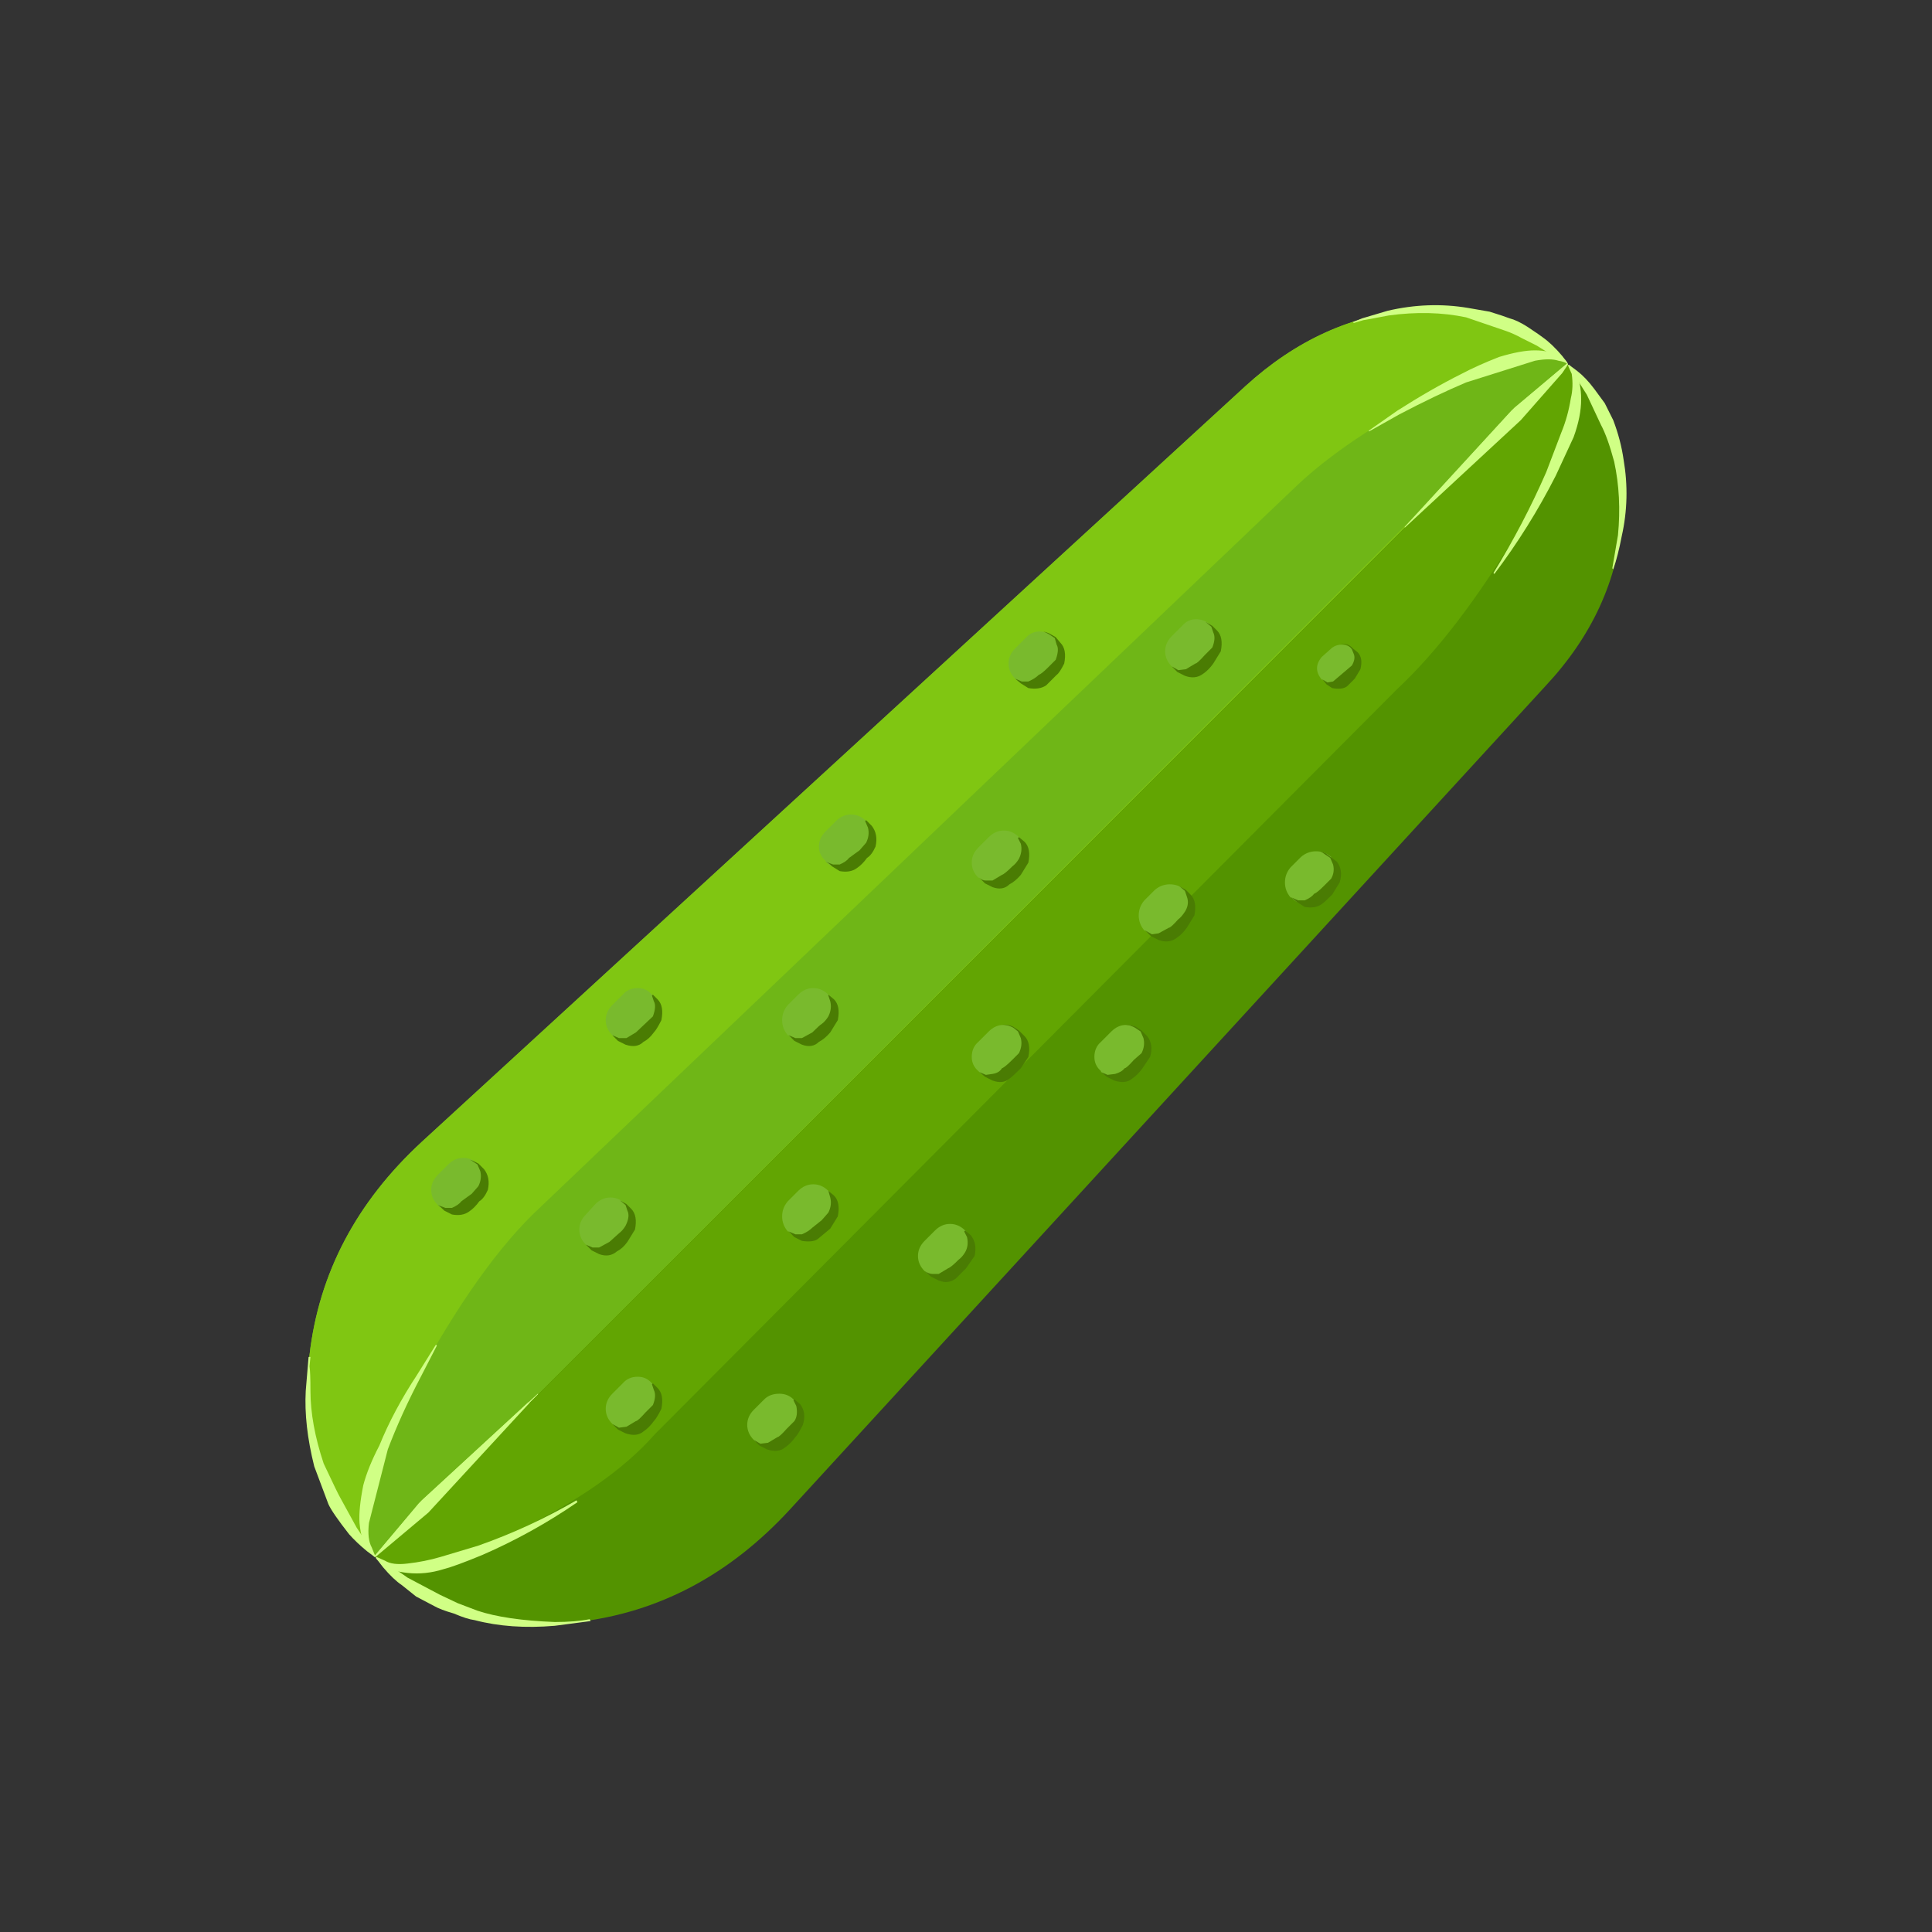 
<svg xmlns="http://www.w3.org/2000/svg" version="1.1" xmlns:xlink="http://www.w3.org/1999/xlink" preserveAspectRatio="none" x="0px" y="0px" width="1024px" height="1024px" viewBox="0 0 1024 1024">
<rect x="0" y="0" width="1024" height="1024" fill="#333333" stroke="none"/>
<defs>
<g id="Layer0_0_MEMBER_0_MEMBER_0_MEMBER_0_FILL">
<path fill="#79BA2D" stroke="none" d="
M 208.1 43.2
L 208 43.1
Q 204.85 39.95 199.9 40.3 195 40.7 191 44.35
L 147.35 84.4
Q 142.15 89.2 141.4 95.7 140.65 102.2 144.8 106.3
L 144.9 106.4 208.1 43.2 Z"/>
</g>

<g id="Layer0_0_MEMBER_0_MEMBER_1_MEMBER_0_MEMBER_0_MEMBER_0_FILL">
<path fill="#80C612" stroke="none" d="
M 208.1 43.2
L 208 43.1
Q 204.85 39.95 199.9 40.3 195 40.7 191 44.35
L 147.35 84.4
Q 142.15 89.2 141.4 95.7 140.65 102.2 144.8 106.3
L 144.9 106.4 208.1 43.2 Z"/>
</g>

<g id="Layer0_0_MEMBER_0_MEMBER_1_MEMBER_0_MEMBER_1_MEMBER_0_MEMBER_0_FILL">
<path fill="#D0FF85" stroke="none" d="
M 141.45 95.8
L 141.35 95.8 141.2 97.6
Q 141.1 99.4 141.65 101.6 142.3 103.35 142.4 103.6 142.6 104.05 143.5 105.2 143.9 105.65 144.45 106.1
L 144.85 106.4 144.9 106.35 143.9 104.85
Q 143.1 103.4 143.05 103.3 142.9 103.05 142.15 101.45 141.45 99.35 141.45 97.6 141.45 96.6 141.4 96.3
L 141.45 95.8 Z"/>
</g>

<g id="Layer0_0_MEMBER_0_MEMBER_1_MEMBER_0_MEMBER_1_MEMBER_1_MEMBER_0_FILL">
<path fill="#D0FF85" stroke="none" d="
M 208.1 43.15
L 207.8 42.75
Q 207.25 42.1 206.75 41.75 206.7 41.7 205.95 41.2 205.4 40.85 205 40.75 204.75 40.65 203.95 40.4
L 202.8 40.2
Q 200.7 39.85 198.55 40.35 197.35 40.7 197.2 40.75
L 196.7 40.95 196.75 41 197.25 40.85
Q 197.3 40.85 198.6 40.6 200.8 40.3 202.7 40.7
L 204.75 41.4
Q 205.2 41.55 205.65 41.8
L 206.45 42.2 208.05 43.2 208.1 43.15 Z"/>
</g>

<g id="Layer0_0_MEMBER_0_MEMBER_1_MEMBER_1_MEMBER_0_MEMBER_0_FILL">
<path fill="#6FB617" stroke="none" d="
M 208.05 43.15
Q 206.65 41.75 201.1 44.65 196.35 47.15 193.75 49.6
L 153.65 87.85
Q 150.4 90.85 146.95 97.25 143 104.45 144.85 106.3
L 144.9 106.4 208.05 43.15 Z"/>
</g>

<g id="Layer0_0_MEMBER_0_MEMBER_1_MEMBER_1_MEMBER_1_MEMBER_0_MEMBER_0_FILL">
<path fill="#D0FF85" stroke="none" d="
M 202.7 44.15
L 206.35 43
Q 207.15 42.85 207.6 43 207.9 43.05 208.05 43.15
L 208.05 43.1
Q 208 42.95 207.7 42.75 207.1 42.45 206.35 42.45 205.6 42.45 204.45 42.8 203.3 43.25 202.45 43.7 200.85 44.5 199.05 45.65
L 197.55 46.7 197.55 46.75 199.15 45.85
Q 201.05 44.85 202.7 44.15 Z"/>
</g>

<g id="Layer0_0_MEMBER_0_MEMBER_1_MEMBER_1_MEMBER_1_MEMBER_1_MEMBER_0_FILL">
<path fill="#D0FF85" stroke="none" d="
M 148.15 95.2
L 148.1 95.15 147.1 96.75
Q 145.85 98.65 145.1 100.5 144.5 101.65 144.25 102.6 144 103.85 144.05 104.6 144.15 105.65 144.5 106
L 144.85 106.4 144.9 106.4 144.7 105.9
Q 144.45 105.45 144.55 104.6
L 145.55 100.7
Q 146.25 98.85 147.3 96.85
L 148.15 95.2 Z"/>
</g>

<g id="Layer0_0_MEMBER_0_MEMBER_1_MEMBER_2_MEMBER_1_MEMBER_0_MEMBER_0_FILL">
<path fill="#D0FF85" stroke="none" d="
M 205.75 46
L 207 44.65
Q 207.75 43.65 207.8 43.6
L 208.1 43.2 208.05 43.15 205.25 45.5 199.9 51.35 199.95 51.35 205.75 46 Z"/>
</g>

<g id="Layer0_0_MEMBER_0_MEMBER_1_MEMBER_2_MEMBER_1_MEMBER_1_MEMBER_0_FILL">
<path fill="#D0FF85" stroke="none" d="
M 153.55 97.8
L 153.5 97.75 147.35 103.4 144.85 106.35 144.9 106.4 145.35 106.1 146.4 105.25 153.55 97.8 Z"/>
</g>

<g id="Layer0_0_MEMBER_0_MEMBER_2_MEMBER_0_MEMBER_0_FILL">
<path fill="#539300" stroke="none" d="
M 208.15 43.25
L 208.1 43.2 144.9 106.4 145 106.5
Q 149.15 110.65 155.6 109.85 162.05 109.1 166.85 103.9
L 206.9 60.25
Q 210.6 56.3 211 51.35 211.35 46.45 208.15 43.25 Z"/>
</g>

<g id="Layer0_0_MEMBER_0_MEMBER_3_MEMBER_0_MEMBER_0_MEMBER_0_FILL">
<path fill="#62A502" stroke="none" d="
M 205.45 52.05
Q 209.35 45.55 208.1 43.2
L 144.9 106.4
Q 146.4 107.9 151.95 105.25 157.2 102.75 159.7 99.9
L 199.05 60.4
Q 202.2 57.45 205.45 52.05 Z"/>
</g>

<g id="Layer0_0_MEMBER_0_MEMBER_3_MEMBER_0_MEMBER_1_MEMBER_0_FILL">
<path fill="#62A502" stroke="none" d="
M 208.25 43.35
Q 208.41 43.631 208.55 44.05
L 208.7 43.95 208.25 43.35 Z"/>
</g>

<g id="Layer0_0_MEMBER_0_MEMBER_3_MEMBER_1_MEMBER_0_MEMBER_0_FILL">
<path fill="#D0FF85" stroke="none" d="
M 208.2 43.25
L 208.15 43.3 209.1 44.8 209.85 46.4
Q 210.2 47.05 210.55 48.35 210.95 50.2 210.75 52.25
L 210.45 54 210.5 54.05
Q 210.75 53.35 210.95 52.3 211.4 50.3 211.05 48.25 210.9 47.2 210.5 46.15
L 210.05 45.25 209.5 44.5
Q 209.05 43.9 208.6 43.55
L 208.2 43.25 Z"/>
</g>

<g id="Layer0_0_MEMBER_0_MEMBER_3_MEMBER_1_MEMBER_1_MEMBER_0_FILL">
<path fill="#D0FF85" stroke="none" d="
M 156.3 109.8
L 156.25 109.7
Q 155.5 109.85 154.4 109.85 151.8 109.75 150.3 109.25
L 149.25 108.85
Q 148.5 108.5 148.3 108.4
L 146.6 107.5
Q 145.75 106.9 145.45 106.75
L 145 106.45 144.95 106.5 145.3 106.95
Q 145.85 107.6 146.3 107.9
L 147.05 108.5 148 109
Q 148.35 109.2 149.05 109.4 149.75 109.7 150.15 109.75 152.05 110.25 154.4 110.05
L 156.3 109.8 Z"/>
</g>

<g id="Layer0_0_MEMBER_0_MEMBER_3_MEMBER_2_MEMBER_0_MEMBER_0_FILL">
<path fill="#D0FF85" stroke="none" d="
M 155.6 103.5
L 155.55 103.4
Q 153.05 104.85 150.35 105.8
L 148.35 106.4
Q 147.5 106.65 146.6 106.75 145.8 106.85 145.4 106.6
L 144.95 106.4 144.9 106.45 145.3 106.85
Q 145.7 107.15 146.6 107.25 147.55 107.35 148.5 107.05 149.1 106.9 150.55 106.3 153.2 105.15 155.6 103.5 Z"/>
</g>

<g id="Layer0_0_MEMBER_0_MEMBER_3_MEMBER_2_MEMBER_1_MEMBER_0_FILL">
<path fill="#D0FF85" stroke="none" d="
M 208.15 43.2
L 208.1 43.25 208.3 43.7
Q 208.4 44.4 208.25 45 208.1 45.95 207.75 46.8
L 206.95 48.9
Q 205.75 51.65 204.15 54.25
L 204.2 54.3
Q 206.05 51.85 207.45 49.1
L 208.4 47.05
Q 208.8 45.95 208.8 45.05 208.8 44.15 208.5 43.6
L 208.15 43.2 Z"/>
</g>

<g id="Layer0_0_MEMBER_0_MEMBER_3_MEMBER_3_MEMBER_0_MEMBER_0_FILL">
<path fill="#D0FF85" stroke="none" d="
M 153.05 98.25
L 153 98.2 147.2 103.55 144.85 106.35 144.9 106.4 147.7 104.05 153.05 98.25 Z"/>
</g>

<g id="Layer0_0_MEMBER_0_MEMBER_3_MEMBER_3_MEMBER_1_MEMBER_0_FILL">
<path fill="#D0FF85" stroke="none" d="
M 205.6 46.15
L 207.8 43.65 208.1 43.2 208.05 43.15 205.1 45.65 199.45 51.8 199.45 51.85 205.6 46.15 Z"/>
</g>

<g id="Layer0_0_MEMBER_1_MEMBER_0_MEMBER_0_FILL">
<path fill="#79BA2D" stroke="none" d="
M 168.9 87
Q 168.55 86.65 168.1 86.65 167.65 86.65 167.3 87
L 166.75 87.55
Q 166.45 87.9 166.45 88.35 166.45 88.8 166.75 89.15
L 166.8 89.15
Q 167.1 89.5 167.6 89.5 168.05 89.5 168.35 89.15
L 168.9 88.6
Q 169.25 88.25 169.25 87.8 169.25 87.35 168.9 87 Z"/>
</g>

<g id="Layer0_0_MEMBER_1_MEMBER_1_MEMBER_0_MEMBER_0_FILL">
<path fill="#4A7C03" stroke="none" d="
M 169 87.35
Q 169.1 87.75 168.9 88.15
L 168.55 88.55 168.05 88.95
Q 167.85 89.15 167.5 89.3
L 167.15 89.3 166.8 89.15 167.1 89.45 167.5 89.65
Q 168.15 89.75 168.4 89.5
L 169 89 169.4 88.35
Q 169.55 87.6 169.2 87.25
L 168.9 87 169 87.35 Z"/>
</g>

<g id="Layer0_0_MEMBER_2_MEMBER_0_MEMBER_0_FILL">
<path fill="#79BA2D" stroke="none" d="
M 167.05 98.05
Q 166.75 97.75 166.3 97.75 165.8 97.75 165.5 98.05
L 164.95 98.6
Q 164.6 98.95 164.6 99.4 164.6 99.85 164.95 100.2 165.3 100.55 165.75 100.55 166.2 100.55 166.55 100.2
L 167.1 99.65
Q 167.4 99.35 167.4 98.9 167.4 98.4 167.1 98.1
L 167.05 98.05 Z"/>
</g>

<g id="Layer0_0_MEMBER_2_MEMBER_1_MEMBER_0_MEMBER_0_FILL">
<path fill="#4A7C03" stroke="none" d="
M 167.4 98.3
L 167.1 98.05 167.05 98.1 167.2 98.4
Q 167.3 98.9 167.1 99.2
L 166.7 99.6
Q 166.3 100.05 166.2 100.05
L 165.7 100.35 165.3 100.4 164.95 100.2 165.25 100.5 165.65 100.7
Q 166.25 100.9 166.6 100.6 166.9 100.4 167.15 100.05 167.3 99.9 167.55 99.4 167.75 98.75 167.4 98.3 Z"/>
</g>

<g id="Layer0_0_MEMBER_3_MEMBER_0_MEMBER_0_FILL">
<path fill="#79BA2D" stroke="none" d="
M 176.15 89.1
Q 175.8 88.75 175.35 88.75 174.9 88.75 174.55 89.1
L 174 89.65
Q 173.65 90 173.65 90.45 173.65 90.9 174 91.25 174.35 91.6 174.8 91.6 175.25 91.6 175.6 91.25
L 176.15 90.7
Q 176.5 90.35 176.5 89.9 176.5 89.45 176.15 89.1 Z"/>
</g>

<g id="Layer0_0_MEMBER_3_MEMBER_1_MEMBER_0_MEMBER_0_FILL">
<path fill="#4A7C03" stroke="none" d="
M 176.45 89.35
L 176.15 89.1 176.1 89.15 176.25 89.45
Q 176.35 89.9 176.15 90.25 176 90.5 175.8 90.65 175.4 91.05 175.25 91.1
L 174.75 91.4 174.4 91.4
Q 174.25 91.4 174 91.25
L 174.35 91.55 174.75 91.75
Q 175.25 91.95 175.65 91.65
L 176.2 91.1 176.65 90.45
Q 176.8 89.8 176.45 89.35 Z"/>
</g>

<g id="Layer0_0_MEMBER_4_MEMBER_0_MEMBER_0_FILL">
<path fill="#79BA2D" stroke="none" d="
M 179 78.55
Q 178.65 78.2 178.2 78.2 177.75 78.2 177.4 78.55
L 176.85 79.1
Q 176.5 79.4 176.5 79.9 176.5 80.35 176.85 80.65
L 176.9 80.7
Q 177.2 81 177.7 81 178.15 81 178.45 80.7
L 179 80.15
Q 179.35 79.8 179.35 79.35 179.35 78.9 179 78.55 Z"/>
</g>

<g id="Layer0_0_MEMBER_4_MEMBER_1_MEMBER_0_MEMBER_0_FILL">
<path fill="#4A7C03" stroke="none" d="
M 178.7 78.35
L 178.95 78.55 179.1 78.9
Q 179.2 79.3 179 79.7
L 178.65 80.05
Q 178.25 80.45 178.1 80.5 177.95 80.75 177.6 80.8
L 177.25 80.85 176.9 80.7 177.2 80.95 177.6 81.15
Q 178.15 81.35 178.5 81.05 178.65 80.95 179.1 80.5
L 179.5 79.9
Q 179.65 79.15 179.3 78.8
L 179 78.5 178.7 78.3
Q 178.401 78.15 178 78.2 178.372 78.168 178.7 78.35 Z"/>
</g>

<g id="Layer0_0_MEMBER_5_MEMBER_0_MEMBER_0_FILL">
<path fill="#79BA2D" stroke="none" d="
M 185.5 78.55
Q 185.15 78.2 184.7 78.2 184.25 78.2 183.9 78.55
L 183.35 79.1
Q 183 79.4 183 79.9 183 80.35 183.35 80.65
L 183.35 80.7
Q 183.7 81 184.15 81 184.6 81 184.95 80.7
L 185.5 80.15
Q 185.85 79.8 185.85 79.35 185.85 78.9 185.5 78.55 Z"/>
</g>

<g id="Layer0_0_MEMBER_5_MEMBER_1_MEMBER_0_MEMBER_0_FILL">
<path fill="#4A7C03" stroke="none" d="
M 185.95 79.9
Q 186.15 79.25 185.8 78.8
L 185.5 78.5 185.2 78.3
Q 184.823 78.149 184.45 78.2 184.812 78.162 185.15 78.35
L 185.45 78.55 185.6 78.9
Q 185.7 79.3 185.5 79.7
L 185.1 80.05
Q 184.7 80.5 184.6 80.5 184.45 80.7 184.1 80.8
L 183.7 80.85 183.35 80.7 183.65 80.95 184.05 81.15
Q 184.65 81.35 185 81.05 185.3 80.85 185.55 80.5
L 185.95 79.9 Z"/>
</g>

<g id="Layer0_0_MEMBER_6_MEMBER_0_MEMBER_0_FILL">
<path fill="#79BA2D" stroke="none" d="
M 195.55 70.9
Q 195.9 70.55 195.9 70.1 195.9 69.65 195.55 69.35
L 195.55 69.3
Q 195.2 69 194.75 69 194.3 69 193.95 69.3
L 193.4 69.85
Q 193.1 70.2 193.1 70.65 193.1 71.1 193.4 71.45
L 193.45 71.45
Q 193.75 71.8 194.2 71.8 194.65 71.8 195 71.45
L 195.55 70.9 Z"/>
</g>

<g id="Layer0_0_MEMBER_6_MEMBER_1_MEMBER_0_MEMBER_0_FILL">
<path fill="#4A7C03" stroke="none" d="
M 195.5 69.35
L 195.65 69.7
Q 195.75 70.1 195.55 70.45
L 195.15 70.85
Q 194.8 71.2 194.65 71.25 194.5 71.45 194.15 71.6
L 193.8 71.6 193.45 71.45 193.75 71.7 194.15 71.95
Q 194.7 72.05 195.05 71.8 195.2 71.7 195.6 71.3
L 196 70.65
Q 196.2 70 195.85 69.55
L 195.25 69.1
Q 195.107 69.043 194.95 69 195.094 69.059 195.2 69.15
L 195.5 69.35 Z"/>
</g>

<g id="Layer0_0_MEMBER_7_MEMBER_0_MEMBER_0_FILL">
<path fill="#79BA2D" stroke="none" d="
M 158.15 87.7
Q 157.8 87.35 157.35 87.35 156.9 87.35 156.55 87.7
L 156.05 88.25
Q 155.7 88.6 155.7 89.05 155.7 89.5 156.05 89.85 156.4 90.2 156.85 90.2 157.3 90.2 157.65 89.85
L 158.2 89.3
Q 158.5 88.95 158.5 88.5 158.5 88.05 158.2 87.7
L 158.15 87.7 Z"/>
</g>

<g id="Layer0_0_MEMBER_7_MEMBER_1_MEMBER_0_MEMBER_0_FILL">
<path fill="#4A7C03" stroke="none" d="
M 157.85 87.5
L 158.15 87.75 158.25 88.05
Q 158.4 88.35 158.15 88.85 158 89.1 157.8 89.25
L 157.3 89.7 156.75 90 156.4 90 156.05 89.85 156.35 90.15 156.75 90.35
Q 157.3 90.55 157.7 90.2 158 90.05 158.25 89.7
L 158.65 89.05
Q 158.8 88.3 158.45 87.95
L 158.2 87.7 157.85 87.5 Z"/>
</g>

<g id="Layer0_0_MEMBER_8_MEMBER_0_MEMBER_0_FILL">
<path fill="#79BA2D" stroke="none" d="
M 159.6 76.6
L 159.55 76.6
Q 159.25 76.25 158.8 76.25 158.3 76.25 158 76.6
L 157.45 77.15
Q 157.1 77.5 157.1 77.95 157.1 78.4 157.45 78.75 157.8 79.1 158.25 79.1 158.7 79.1 159.05 78.75
L 159.6 78.2
Q 159.9 77.85 159.9 77.4 159.9 76.95 159.6 76.6 Z"/>
</g>

<g id="Layer0_0_MEMBER_8_MEMBER_1_MEMBER_0_MEMBER_0_FILL">
<path fill="#4A7C03" stroke="none" d="
M 159.85 76.85
L 159.6 76.6 159.55 76.65 159.65 76.95
Q 159.8 77.2 159.6 77.75
L 158.7 78.6 158.2 78.9 157.8 78.9 157.45 78.75 157.75 79.05 158.15 79.25
Q 158.75 79.45 159.1 79.1 159.4 78.95 159.65 78.6 159.8 78.45 160.05 77.95 160.2 77.2 159.85 76.85 Z"/>
</g>

<g id="Layer0_0_MEMBER_9_MEMBER_0_MEMBER_0_FILL">
<path fill="#79BA2D" stroke="none" d="
M 150.35 85.6
Q 150 85.25 149.55 85.25 149.1 85.25 148.75 85.6
L 148.2 86.15
Q 147.85 86.5 147.85 86.95 147.85 87.4 148.2 87.75 148.55 88.1 149 88.1 149.45 88.1 149.8 87.75
L 150.35 87.2
Q 150.7 86.85 150.7 86.4 150.7 85.95 150.35 85.6 Z"/>
</g>

<g id="Layer0_0_MEMBER_9_MEMBER_1_MEMBER_0_MEMBER_0_FILL">
<path fill="#4A7C03" stroke="none" d="
M 150.3 85.6
L 150.45 85.95
Q 150.55 86.35 150.35 86.75
L 150 87.15 149.45 87.55
Q 149.3 87.75 148.95 87.9
L 148.6 87.9 148.2 87.75
Q 148.3 87.8 148.55 88.05
L 148.95 88.25
Q 149.5 88.35 149.85 88.1 150.15 87.9 150.4 87.55 150.65 87.4 150.85 86.95 151 86.3 150.65 85.85
L 150.35 85.55 150.05 85.4
Q 149.983 85.373 149.9 85.35 149.959 85.375 150 85.4
L 150.3 85.6 Z"/>
</g>

<g id="Layer0_0_MEMBER_10_MEMBER_0_MEMBER_0_FILL">
<path fill="#79BA2D" stroke="none" d="
M 180.9 57.7
Q 180.55 57.35 180.1 57.35 179.65 57.35 179.35 57.7
L 178.8 58.25
Q 178.45 58.6 178.45 59.05 178.45 59.5 178.8 59.85 179.15 60.2 179.6 60.2 180.05 60.2 180.4 59.85
L 180.95 59.3
Q 181.25 58.95 181.25 58.5 181.25 58.05 180.95 57.7
L 180.9 57.7 Z"/>
</g>

<g id="Layer0_0_MEMBER_10_MEMBER_1_MEMBER_0_MEMBER_0_FILL">
<path fill="#4A7C03" stroke="none" d="
M 180.9 57.7
L 181 58.05
Q 181.15 58.3 180.95 58.85
L 180.55 59.25
Q 180.2 59.6 180.05 59.65 179.85 59.85 179.5 60
L 179.15 60 178.8 59.85 179.1 60.1 179.5 60.35
Q 180.1 60.45 180.45 60.2
L 181 59.65
Q 181.15 59.55 181.4 59.05 181.55 58.3 181.2 57.95
L 180.95 57.65 180.6 57.45
Q 180.472 57.395 180.3 57.35 180.458 57.421 180.6 57.5
L 180.9 57.7 Z"/>
</g>

<g id="Layer0_0_MEMBER_11_MEMBER_0_MEMBER_0_FILL">
<path fill="#79BA2D" stroke="none" d="
M 176.85 70.4
L 176.9 70.4
Q 177.2 70.75 177.7 70.75 178.15 70.75 178.45 70.4
L 179 69.85
Q 179.35 69.5 179.35 69.05 179.35 68.6 179 68.25 178.65 67.9 178.2 67.9 177.75 67.9 177.4 68.25
L 176.85 68.8
Q 176.5 69.15 176.5 69.6 176.5 70.05 176.85 70.4 Z"/>
</g>

<g id="Layer0_0_MEMBER_11_MEMBER_1_MEMBER_0_MEMBER_0_FILL">
<path fill="#4A7C03" stroke="none" d="
M 179.5 69.6
Q 179.65 68.85 179.3 68.5
L 179 68.25 178.95 68.3 179.1 68.6
Q 179.2 69 179 69.4 178.85 69.65 178.65 69.8 178.25 70.2 178.1 70.25
L 177.6 70.55 177.25 70.55
Q 177.056 70.55 176.9 70.4
L 177.2 70.7 177.6 70.9
Q 178.15 71.1 178.5 70.75 178.8 70.6 179.1 70.25
L 179.5 69.6 Z"/>
</g>

<g id="Layer0_0_MEMBER_12_MEMBER_0_MEMBER_0_FILL">
<path fill="#79BA2D" stroke="none" d="
M 168.9 76.6
Q 168.55 76.25 168.1 76.25 167.65 76.25 167.3 76.6
L 166.75 77.15
Q 166.45 77.5 166.45 77.95 166.45 78.4 166.75 78.75
L 166.8 78.75
Q 167.1 79.1 167.6 79.1 168.05 79.1 168.35 78.75
L 168.9 78.2
Q 169.25 77.85 169.25 77.4 169.25 76.95 168.9 76.6 Z"/>
</g>

<g id="Layer0_0_MEMBER_12_MEMBER_1_MEMBER_0_MEMBER_0_FILL">
<path fill="#4A7C03" stroke="none" d="
M 169.2 76.85
L 168.9 76.6 168.9 76.65 169 76.95
Q 169.1 77.35 168.9 77.75 168.75 78 168.55 78.15 168.45 78.2 168.05 78.6
L 167.5 78.9 167.15 78.9 166.8 78.75 167.1 79.05 167.5 79.25
Q 168.05 79.45 168.4 79.1 168.7 78.95 169 78.6
L 169.4 77.95
Q 169.55 77.2 169.2 76.85 Z"/>
</g>

<g id="Layer0_0_MEMBER_13_MEMBER_0_MEMBER_0_FILL">
<path fill="#79BA2D" stroke="none" d="
M 170.9 67.4
Q 170.55 67.05 170.1 67.05 169.65 67.05 169.3 67.4
L 168.75 67.95
Q 168.4 68.3 168.4 68.75 168.4 69.2 168.75 69.5
L 168.75 69.55
Q 169.1 69.9 169.55 69.9 170 69.9 170.35 69.55
L 170.9 69
Q 171.25 68.65 171.25 68.2 171.25 67.75 170.9 67.4 Z"/>
</g>

<g id="Layer0_0_MEMBER_13_MEMBER_1_MEMBER_0_MEMBER_0_FILL">
<path fill="#4A7C03" stroke="none" d="
M 170.85 67.4
L 171 67.75
Q 171.1 68.15 170.9 68.55
L 170.55 68.95 170 69.35
Q 169.85 69.55 169.5 69.7
L 169.15 69.7 168.75 69.55
Q 168.917 69.617 169.1 69.8
L 169.5 70.05
Q 170.05 70.15 170.4 69.9 170.7 69.7 170.95 69.35 171.2 69.2 171.4 68.75 171.55 68.1 171.2 67.65
L 170.9 67.35 170.85 67.4 Z"/>
</g>

<g id="Layer0_0_MEMBER_14_MEMBER_0_MEMBER_0_FILL">
<path fill="#79BA2D" stroke="none" d="
M 187 70.75
Q 186.55 70.75 186.2 71.05
L 185.65 71.6
Q 185.35 71.95 185.35 72.4 185.35 72.85 185.65 73.2
L 185.7 73.2
Q 186.05 73.55 186.5 73.55 186.95 73.55 187.25 73.2
L 187.8 72.65
Q 188.15 72.35 188.15 71.9 188.15 71.4 187.8 71.1
L 187.8 71.05
Q 187.45 70.75 187 70.75 Z"/>
</g>

<g id="Layer0_0_MEMBER_14_MEMBER_1_MEMBER_0_MEMBER_0_FILL">
<path fill="#4A7C03" stroke="none" d="
M 186.95 73.05
L 186.4 73.35 186.05 73.4 185.7 73.2 186 73.5 186.4 73.7
Q 186.95 73.9 187.35 73.6 187.65 73.4 187.9 73.05
L 188.3 72.4
Q 188.45 71.65 188.1 71.3
L 187.85 71.05 187.5 70.85 187.8 71.1 187.9 71.4
Q 188.05 71.8 187.8 72.2 187.6 72.5 187.45 72.6 187.05 73.05 186.95 73.05 Z"/>
</g>

<g id="Layer0_0_MEMBER_15_MEMBER_0_MEMBER_0_FILL">
<path fill="#79BA2D" stroke="none" d="
M 186.75 58.4
Q 186.75 58.85 187.1 59.2 187.45 59.55 187.9 59.55 188.35 59.55 188.7 59.2
L 189.25 58.65
Q 189.55 58.35 189.55 57.9 189.55 57.4 189.25 57.1
L 189.2 57.05
Q 188.85 56.7 188.4 56.7 187.95 56.7 187.65 57.05
L 187.1 57.6
Q 186.75 57.95 186.75 58.4 Z"/>
</g>

<g id="Layer0_0_MEMBER_15_MEMBER_1_MEMBER_0_MEMBER_0_FILL">
<path fill="#4A7C03" stroke="none" d="
M 189.2 57.1
L 189.3 57.4
Q 189.45 57.7 189.25 58.2
L 188.85 58.6
Q 188.45 59.05 188.35 59.05
L 187.85 59.35 187.45 59.4 187.1 59.2 187.4 59.5 187.8 59.7
Q 188.35 59.9 188.75 59.6 189.05 59.4 189.3 59.05
L 189.7 58.4
Q 189.85 57.65 189.5 57.3
L 189.25 57.05 188.9 56.85 189.2 57.1 Z"/>
</g>

<g id="Layer0_0_MEMBER_16_MEMBER_0_MEMBER_0_FILL">
<path fill="#79BA2D" stroke="none" d="
M 196.7 58.3
Q 196.45 58.05 196.1 58.05 195.75 58.05 195.5 58.3
L 195.05 58.7
Q 194.55 59.3 195.05 59.9
L 195.1 59.9
Q 195.35 60.15 195.7 60.15 196.05 60.15 196.3 59.9
L 196.7 59.5
Q 197.3 58.9 196.7 58.3 Z"/>
</g>

<g id="Layer0_0_MEMBER_16_MEMBER_1_MEMBER_0_MEMBER_0_FILL">
<path fill="#4A7C03" stroke="none" d="
M 196.65 58.3
L 196.75 58.55
Q 196.85 58.8 196.65 59.15
L 195.65 60 195.35 60.05 195.1 59.9 195.3 60.15 195.6 60.35
Q 196.15 60.45 196.4 60.25
L 196.8 59.85 197.1 59.35
Q 197.25 58.75 196.95 58.45
L 196.7 58.25
Q 196.45 57.964 196.05 58 196.467 58.008 196.65 58.3 Z"/>
</g>

<g id="Layer0_0_MEMBER_17_MEMBER_0_MEMBER_0_FILL">
<path fill="#79BA2D" stroke="none" d="
M 159.55 97.2
Q 159.25 96.85 158.8 96.85 158.3 96.85 158 97.2
L 157.45 97.75
Q 157.1 98.1 157.1 98.55 157.1 99 157.45 99.35 157.8 99.7 158.25 99.7 158.7 99.7 159.05 99.35
L 159.6 98.8
Q 159.9 98.5 159.9 98.05 159.9 97.55 159.6 97.25
L 159.55 97.2 Z"/>
</g>

<g id="Layer0_0_MEMBER_17_MEMBER_1_MEMBER_0_MEMBER_0_FILL">
<path fill="#4A7C03" stroke="none" d="
M 160.05 98.55
Q 160.2 97.8 159.85 97.45
L 159.6 97.2 159.55 97.25 159.65 97.55
Q 159.8 97.85 159.6 98.35
L 159.2 98.75
Q 158.8 99.2 158.7 99.2
L 158.2 99.5 157.8 99.55 157.45 99.35 157.75 99.65 158.15 99.85
Q 158.75 100.05 159.1 99.75 159.4 99.55 159.65 99.2 159.8 99.05 160.05 98.55 Z"/>
</g>
</defs>

<g transform="matrix( 10, 0, 0, 10, -1249.95,-238.8) ">
<use xlink:href="#Layer0_0_MEMBER_0_MEMBER_0_MEMBER_0_FILL"/>
</g>

<g transform="matrix( 10, 0, 0, 10, -1249.95,-238.8) ">
<use xlink:href="#Layer0_0_MEMBER_0_MEMBER_1_MEMBER_0_MEMBER_0_MEMBER_0_FILL"/>
</g>

<g transform="matrix( 10, 0, 0, 10, -1249.95,-238.8) ">
<use xlink:href="#Layer0_0_MEMBER_0_MEMBER_1_MEMBER_0_MEMBER_1_MEMBER_0_MEMBER_0_FILL"/>
</g>

<g transform="matrix( 10, 0, 0, 10, -1249.95,-238.8) ">
<use xlink:href="#Layer0_0_MEMBER_0_MEMBER_1_MEMBER_0_MEMBER_1_MEMBER_1_MEMBER_0_FILL"/>
</g>

<g transform="matrix( 10, 0, 0, 10, -1249.95,-238.8) ">
<use xlink:href="#Layer0_0_MEMBER_0_MEMBER_1_MEMBER_1_MEMBER_0_MEMBER_0_FILL"/>
</g>

<g transform="matrix( 10, 0, 0, 10, -1249.95,-238.8) ">
<use xlink:href="#Layer0_0_MEMBER_0_MEMBER_1_MEMBER_1_MEMBER_1_MEMBER_0_MEMBER_0_FILL"/>
</g>

<g transform="matrix( 10, 0, 0, 10, -1249.95,-238.8) ">
<use xlink:href="#Layer0_0_MEMBER_0_MEMBER_1_MEMBER_1_MEMBER_1_MEMBER_1_MEMBER_0_FILL"/>
</g>

<g transform="matrix( 10, 0, 0, 10, -1249.95,-238.8) ">
<use xlink:href="#Layer0_0_MEMBER_0_MEMBER_1_MEMBER_2_MEMBER_1_MEMBER_0_MEMBER_0_FILL"/>
</g>

<g transform="matrix( 10, 0, 0, 10, -1249.95,-238.8) ">
<use xlink:href="#Layer0_0_MEMBER_0_MEMBER_1_MEMBER_2_MEMBER_1_MEMBER_1_MEMBER_0_FILL"/>
</g>

<g transform="matrix( 10, 0, 0, 10, -1249.95,-238.8) ">
<use xlink:href="#Layer0_0_MEMBER_0_MEMBER_2_MEMBER_0_MEMBER_0_FILL"/>
</g>

<g transform="matrix( 10, 0, 0, 10, -1249.95,-238.8) ">
<use xlink:href="#Layer0_0_MEMBER_0_MEMBER_3_MEMBER_0_MEMBER_0_MEMBER_0_FILL"/>
</g>

<g transform="matrix( 10, 0, 0, 10, -1249.95,-238.8) ">
<use xlink:href="#Layer0_0_MEMBER_0_MEMBER_3_MEMBER_0_MEMBER_1_MEMBER_0_FILL"/>
</g>

<g transform="matrix( 10, 0, 0, 10, -1249.95,-238.8) ">
<use xlink:href="#Layer0_0_MEMBER_0_MEMBER_3_MEMBER_1_MEMBER_0_MEMBER_0_FILL"/>
</g>

<g transform="matrix( 10, 0, 0, 10, -1249.95,-238.8) ">
<use xlink:href="#Layer0_0_MEMBER_0_MEMBER_3_MEMBER_1_MEMBER_1_MEMBER_0_FILL"/>
</g>

<g transform="matrix( 10, 0, 0, 10, -1249.95,-238.8) ">
<use xlink:href="#Layer0_0_MEMBER_0_MEMBER_3_MEMBER_2_MEMBER_0_MEMBER_0_FILL"/>
</g>

<g transform="matrix( 10, 0, 0, 10, -1249.95,-238.8) ">
<use xlink:href="#Layer0_0_MEMBER_0_MEMBER_3_MEMBER_2_MEMBER_1_MEMBER_0_FILL"/>
</g>

<g transform="matrix( 10, 0, 0, 10, -1249.95,-238.8) ">
<use xlink:href="#Layer0_0_MEMBER_0_MEMBER_3_MEMBER_3_MEMBER_0_MEMBER_0_FILL"/>
</g>

<g transform="matrix( 10, 0, 0, 10, -1249.95,-238.8) ">
<use xlink:href="#Layer0_0_MEMBER_0_MEMBER_3_MEMBER_3_MEMBER_1_MEMBER_0_FILL"/>
</g>

<g transform="matrix( 10, 0, 0, 10, -1249.95,-238.8) ">
<use xlink:href="#Layer0_0_MEMBER_1_MEMBER_0_MEMBER_0_FILL"/>
</g>

<g transform="matrix( 10, 0, 0, 10, -1249.95,-238.8) ">
<use xlink:href="#Layer0_0_MEMBER_1_MEMBER_1_MEMBER_0_MEMBER_0_FILL"/>
</g>

<g transform="matrix( 10, 0, 0, 10, -1249.95,-238.8) ">
<use xlink:href="#Layer0_0_MEMBER_2_MEMBER_0_MEMBER_0_FILL"/>
</g>

<g transform="matrix( 10, 0, 0, 10, -1249.95,-238.8) ">
<use xlink:href="#Layer0_0_MEMBER_2_MEMBER_1_MEMBER_0_MEMBER_0_FILL"/>
</g>

<g transform="matrix( 10, 0, 0, 10, -1249.95,-238.8) ">
<use xlink:href="#Layer0_0_MEMBER_3_MEMBER_0_MEMBER_0_FILL"/>
</g>

<g transform="matrix( 10, 0, 0, 10, -1249.95,-238.8) ">
<use xlink:href="#Layer0_0_MEMBER_3_MEMBER_1_MEMBER_0_MEMBER_0_FILL"/>
</g>

<g transform="matrix( 10, 0, 0, 10, -1249.95,-238.8) ">
<use xlink:href="#Layer0_0_MEMBER_4_MEMBER_0_MEMBER_0_FILL"/>
</g>

<g transform="matrix( 10, 0, 0, 10, -1249.95,-238.8) ">
<use xlink:href="#Layer0_0_MEMBER_4_MEMBER_1_MEMBER_0_MEMBER_0_FILL"/>
</g>

<g transform="matrix( 10, 0, 0, 10, -1249.95,-238.8) ">
<use xlink:href="#Layer0_0_MEMBER_5_MEMBER_0_MEMBER_0_FILL"/>
</g>

<g transform="matrix( 10, 0, 0, 10, -1249.95,-238.8) ">
<use xlink:href="#Layer0_0_MEMBER_5_MEMBER_1_MEMBER_0_MEMBER_0_FILL"/>
</g>

<g transform="matrix( 10, 0, 0, 10, -1249.95,-238.8) ">
<use xlink:href="#Layer0_0_MEMBER_6_MEMBER_0_MEMBER_0_FILL"/>
</g>

<g transform="matrix( 10, 0, 0, 10, -1249.95,-238.8) ">
<use xlink:href="#Layer0_0_MEMBER_6_MEMBER_1_MEMBER_0_MEMBER_0_FILL"/>
</g>

<g transform="matrix( 10, 0, 0, 10, -1249.95,-238.8) ">
<use xlink:href="#Layer0_0_MEMBER_7_MEMBER_0_MEMBER_0_FILL"/>
</g>

<g transform="matrix( 10, 0, 0, 10, -1249.95,-238.8) ">
<use xlink:href="#Layer0_0_MEMBER_7_MEMBER_1_MEMBER_0_MEMBER_0_FILL"/>
</g>

<g transform="matrix( 10, 0, 0, 10, -1249.95,-238.8) ">
<use xlink:href="#Layer0_0_MEMBER_8_MEMBER_0_MEMBER_0_FILL"/>
</g>

<g transform="matrix( 10, 0, 0, 10, -1249.95,-238.8) ">
<use xlink:href="#Layer0_0_MEMBER_8_MEMBER_1_MEMBER_0_MEMBER_0_FILL"/>
</g>

<g transform="matrix( 10, 0, 0, 10, -1249.95,-238.8) ">
<use xlink:href="#Layer0_0_MEMBER_9_MEMBER_0_MEMBER_0_FILL"/>
</g>

<g transform="matrix( 10, 0, 0, 10, -1249.95,-238.8) ">
<use xlink:href="#Layer0_0_MEMBER_9_MEMBER_1_MEMBER_0_MEMBER_0_FILL"/>
</g>

<g transform="matrix( 10, 0, 0, 10, -1249.95,-238.8) ">
<use xlink:href="#Layer0_0_MEMBER_10_MEMBER_0_MEMBER_0_FILL"/>
</g>

<g transform="matrix( 10, 0, 0, 10, -1249.95,-238.8) ">
<use xlink:href="#Layer0_0_MEMBER_10_MEMBER_1_MEMBER_0_MEMBER_0_FILL"/>
</g>

<g transform="matrix( 10, 0, 0, 10, -1249.95,-238.8) ">
<use xlink:href="#Layer0_0_MEMBER_11_MEMBER_0_MEMBER_0_FILL"/>
</g>

<g transform="matrix( 10, 0, 0, 10, -1249.95,-238.8) ">
<use xlink:href="#Layer0_0_MEMBER_11_MEMBER_1_MEMBER_0_MEMBER_0_FILL"/>
</g>

<g transform="matrix( 10, 0, 0, 10, -1249.95,-238.8) ">
<use xlink:href="#Layer0_0_MEMBER_12_MEMBER_0_MEMBER_0_FILL"/>
</g>

<g transform="matrix( 10, 0, 0, 10, -1249.95,-238.8) ">
<use xlink:href="#Layer0_0_MEMBER_12_MEMBER_1_MEMBER_0_MEMBER_0_FILL"/>
</g>

<g transform="matrix( 10, 0, 0, 10, -1249.95,-238.8) ">
<use xlink:href="#Layer0_0_MEMBER_13_MEMBER_0_MEMBER_0_FILL"/>
</g>

<g transform="matrix( 10, 0, 0, 10, -1249.95,-238.8) ">
<use xlink:href="#Layer0_0_MEMBER_13_MEMBER_1_MEMBER_0_MEMBER_0_FILL"/>
</g>

<g transform="matrix( 10, 0, 0, 10, -1249.95,-238.8) ">
<use xlink:href="#Layer0_0_MEMBER_14_MEMBER_0_MEMBER_0_FILL"/>
</g>

<g transform="matrix( 10, 0, 0, 10, -1249.95,-238.8) ">
<use xlink:href="#Layer0_0_MEMBER_14_MEMBER_1_MEMBER_0_MEMBER_0_FILL"/>
</g>

<g transform="matrix( 10, 0, 0, 10, -1249.95,-238.8) ">
<use xlink:href="#Layer0_0_MEMBER_15_MEMBER_0_MEMBER_0_FILL"/>
</g>

<g transform="matrix( 10, 0, 0, 10, -1249.95,-238.8) ">
<use xlink:href="#Layer0_0_MEMBER_15_MEMBER_1_MEMBER_0_MEMBER_0_FILL"/>
</g>

<g transform="matrix( 10, 0, 0, 10, -1249.95,-238.8) ">
<use xlink:href="#Layer0_0_MEMBER_16_MEMBER_0_MEMBER_0_FILL"/>
</g>

<g transform="matrix( 10, 0, 0, 10, -1249.95,-238.8) ">
<use xlink:href="#Layer0_0_MEMBER_16_MEMBER_1_MEMBER_0_MEMBER_0_FILL"/>
</g>

<g transform="matrix( 10, 0, 0, 10, -1249.95,-238.8) ">
<use xlink:href="#Layer0_0_MEMBER_17_MEMBER_0_MEMBER_0_FILL"/>
</g>

<g transform="matrix( 10, 0, 0, 10, -1249.95,-238.8) ">
<use xlink:href="#Layer0_0_MEMBER_17_MEMBER_1_MEMBER_0_MEMBER_0_FILL"/>
</g>
</svg>

